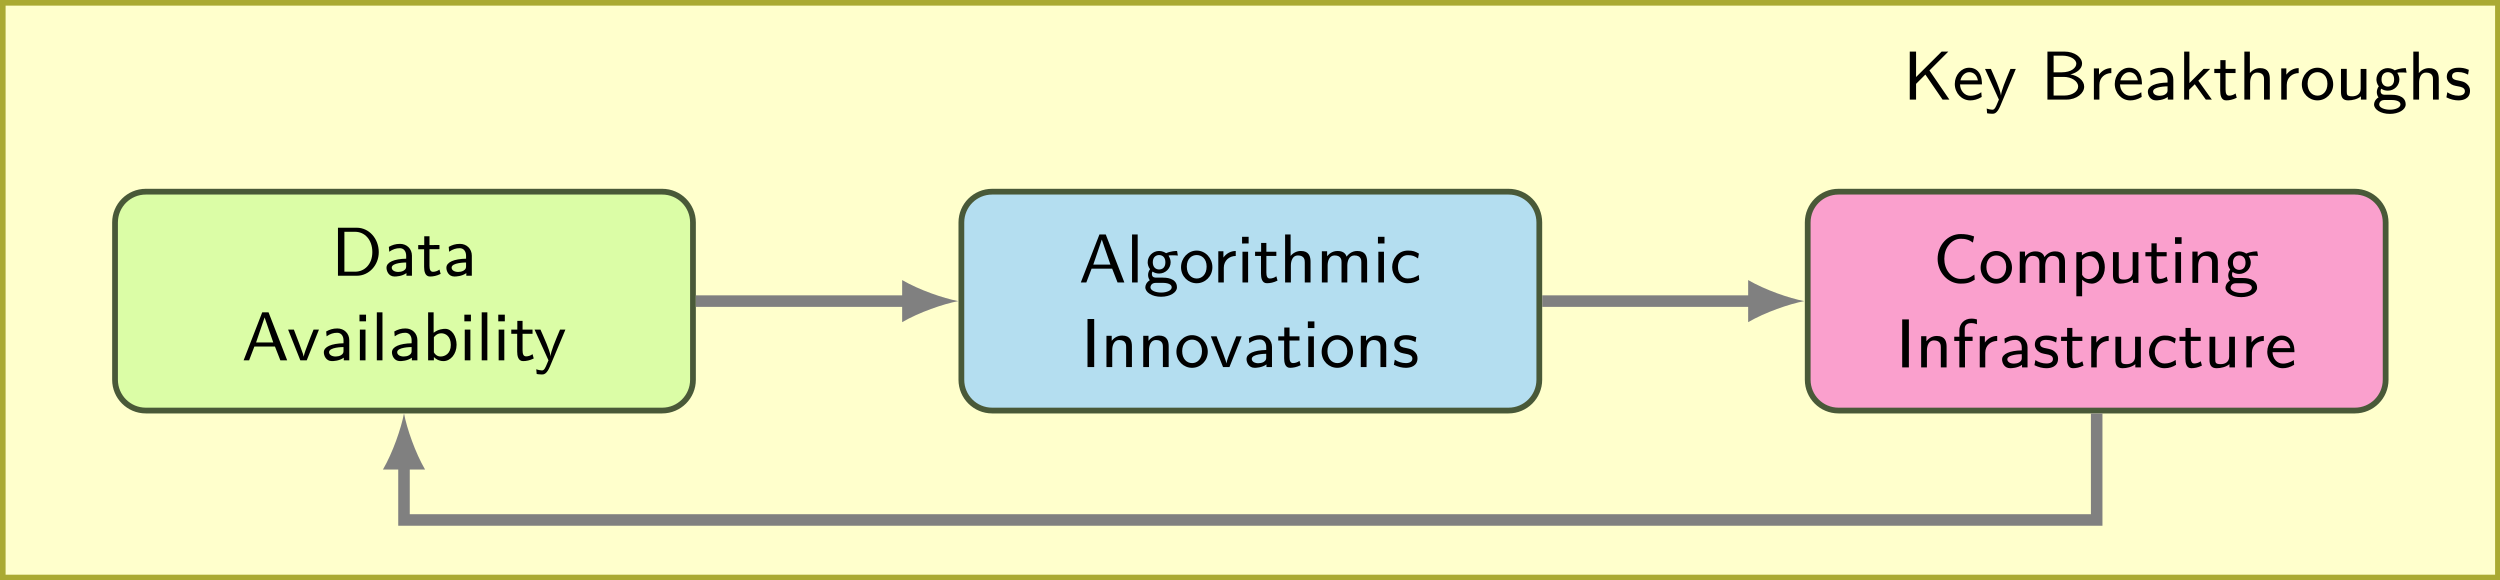 <?xml version="1.0" encoding="UTF-8" standalone="no"?>
<!-- Created with Inkscape (http://www.inkscape.org/) -->

<svg
   version="1.1"
   id="svg1"
   width="297.889"
   height="69.152"
   viewBox="0 0 297.889 69.152"
   xmlns="http://www.w3.org/2000/svg"
   xmlns:svg="http://www.w3.org/2000/svg">
  <rect x="0" y="0" width="297.889" height="69.152" fill="#333333" stroke="none"/>
  <defs
     id="defs1" />
  <g
     id="g1">
    <path
       id="path1"
       d="m -51.973,-35.807 h 323.177 v 74.449 h -323.177 z"
       style="fill:#ffffcc;fill-opacity:1;fill-rule:nonzero;stroke:#aaaa33;stroke-width:0.747;stroke-linecap:butt;stroke-linejoin:miter;stroke-miterlimit:10;stroke-dasharray:none;stroke-opacity:1"
       transform="matrix(0.92,0,0,-0.92,48.139,35.879)" />
    <path
       id="path2"
       d="m 33.441,14.173 h -66.882 c -2.201,0 -3.985,-1.784 -3.985,-3.985 v -20.377 c 0,-2.201 1.784,-3.985 3.985,-3.985 h 66.882 c 2.201,0 3.985,1.784 3.985,3.985 v 20.377 c 0,2.201 -1.784,3.985 -3.985,3.985 z"
       style="fill:#dbfda6;fill-opacity:1;fill-rule:nonzero;stroke:#495938;stroke-width:0.747;stroke-linecap:butt;stroke-linejoin:miter;stroke-miterlimit:10;stroke-dasharray:none;stroke-opacity:1"
       transform="matrix(0.92,0,0,-0.92,48.139,35.879)" />
    <path
       id="path3"
       d="m 6.15,-3.059 c 0,-1.767 -1.274,-3.16 -2.837,-3.16 H 0.866 v 6.218 h 2.447 c 1.563,0 2.837,-1.359 2.837,-3.058 z m -0.833,0 c 0,1.563 -1.002,2.532 -2.226,2.532 H 1.699 v -5.165 h 1.393 c 1.223,0 2.226,1.002 2.226,2.634 z m 5.131,3.058 V -2.601 c 0,-0.883 -0.663,-1.529 -1.546,-1.529 -0.578,0 -1.019,0.153 -1.444,0.391 l 0.051,0.629 c 0.459,-0.323 0.883,-0.459 1.376,-0.459 0.51,0 0.816,0.408 0.816,0.985 v 0.374 c -1.546,0.034 -2.549,0.442 -2.549,1.172 0,0.425 0.272,1.138 1.053,1.138 0.17,0 0.951,-0.017 1.529,-0.442 v 0.34 z M 9.701,-1.258 c 0,0.187 0,0.408 -0.323,0.595 -0.221,0.136 -0.527,0.17 -0.697,0.17 -0.459,0 -0.85,-0.204 -0.85,-0.561 0,-0.646 1.75,-0.663 1.869,-0.663 z m 4.464,1.019 -0.153,-0.561 c -0.238,0.187 -0.561,0.289 -0.833,0.289 -0.357,0 -0.459,-0.323 -0.459,-0.782 v -2.141 h 1.291 v -0.544 H 12.721 V -5.115 h -0.68 v 1.138 h -0.782 v 0.544 h 0.765 v 2.294 c 0,0.544 0.119,1.24 0.765,1.24 0.408,0 0.867,-0.085 1.376,-0.34 z m 4.039,0.238 V -2.601 c 0,-0.883 -0.663,-1.529 -1.546,-1.529 -0.578,0 -1.019,0.153 -1.444,0.391 l 0.051,0.629 c 0.459,-0.323 0.883,-0.459 1.376,-0.459 0.51,0 0.816,0.408 0.816,0.985 v 0.374 c -1.546,0.034 -2.549,0.442 -2.549,1.172 0,0.425 0.272,1.138 1.053,1.138 0.17,0 0.951,-0.017 1.529,-0.442 v 0.34 z M 17.457,-1.258 c 0,0.187 0,0.408 -0.323,0.595 -0.221,0.136 -0.527,0.17 -0.697,0.17 -0.459,0 -0.85,-0.204 -0.85,-0.561 0,-0.646 1.75,-0.663 1.869,-0.663 z m 0,0"
       style="fill:#000000;fill-opacity:1;fill-rule:nonzero;stroke:none"
       aria-label="Data"
       transform="matrix(0.92,0,0,0.92,39.473,32.857)" />
    <path
       id="path4"
       d="M 5.894,-4.2352442e-4 3.481,-6.219 H 2.665 L 0.253,-4.2352442e-4 H 0.966 L 1.646,-1.784 h 2.667 L 5.01,-4.2352442e-4 Z M 4.093,-2.311 H 1.867 L 2.971,-5.556 Z M 10.01,-3.976 H 9.313 c -0.391,0.985 -0.408,0.985 -0.714,1.818 -0.187,0.459 -0.51,1.325 -0.561,1.665 h -0.017 c -0.017,-0.153 -0.051,-0.323 -0.544,-1.614 L 6.764,-3.976 H 6.017 l 1.58,3.976 h 0.833 z m 3.929,3.976 V -2.6 c 0,-0.883 -0.663,-1.529 -1.546,-1.529 -0.578,0 -1.019,0.153 -1.444,0.391 l 0.051,0.629 c 0.459,-0.323 0.883,-0.459 1.376,-0.459 0.51,0 0.816,0.408 0.816,0.985 v 0.374 c -1.546,0.034 -2.549,0.442 -2.549,1.172 0,0.425 0.272,1.138 1.053,1.138 0.17,0 0.951,-0.017 1.529,-0.442 V -4.2352442e-4 Z M 13.191,-1.258 c 0,0.187 0,0.408 -0.323,0.595 -0.221,0.136 -0.527,0.17 -0.697,0.17 -0.459,0 -0.85,-0.204 -0.85,-0.561 0,-0.646 1.75,-0.663 1.869,-0.663 z m 2.85,1.257 V -3.976 H 15.311 V -4.2352442e-4 Z M 16.109,-5.047 v -0.867 h -0.85 v 0.867 z m 2.128,5.046 V -6.219 h -0.731 v 6.218 z m 4.524,0 V -2.6 c 0,-0.883 -0.663,-1.529 -1.546,-1.529 -0.578,0 -1.019,0.153 -1.444,0.391 l 0.051,0.629 c 0.459,-0.323 0.883,-0.459 1.376,-0.459 0.51,0 0.816,0.408 0.816,0.985 v 0.374 c -1.546,0.034 -2.549,0.442 -2.549,1.172 0,0.425 0.272,1.138 1.053,1.138 0.17,0 0.951,-0.017 1.529,-0.442 V -4.2352442e-4 Z M 22.013,-1.258 c 0,0.187 0,0.408 -0.323,0.595 -0.221,0.136 -0.527,0.17 -0.697,0.17 -0.459,0 -0.85,-0.204 -0.85,-0.561 0,-0.646 1.75,-0.663 1.869,-0.663 z m 5.823,-0.748 c 0,-1.087 -0.595,-2.073 -1.478,-2.073 -0.238,0 -0.883,0.034 -1.495,0.51 v -2.65 h -0.714 v 6.218 h 0.748 V -0.425 c 0.119,0.136 0.561,0.527 1.24,0.527 0.917,0 1.699,-0.917 1.699,-2.107 z m -0.748,0 c 0,1.155 -0.765,1.512 -1.325,1.512 -0.561,0 -0.833,-0.459 -0.867,-0.544 v -1.954 c 0.136,-0.187 0.459,-0.51 0.968,-0.51 0.527,0 1.223,0.374 1.223,1.495 z m 2.536,2.005 V -3.976 H 28.894 V -4.2352442e-4 Z M 29.693,-5.047 v -0.867 h -0.85 v 0.867 z m 2.128,5.046 V -6.219 h -0.731 v 6.218 z m 2.196,0 V -3.976 H 33.286 V -4.2352442e-4 Z M 34.085,-5.047 v -0.867 h -0.85 v 0.867 z m 3.742,4.808 -0.153,-0.561 c -0.238,0.187 -0.561,0.289 -0.833,0.289 -0.357,0 -0.459,-0.323 -0.459,-0.782 V -3.432 h 1.291 v -0.544 h -1.291 v -1.138 h -0.68 v 1.138 h -0.782 v 0.544 h 0.765 v 2.294 c 0,0.544 0.119,1.24 0.765,1.24 0.408,0 0.867,-0.085 1.376,-0.34 z M 41.93,-3.976 h -0.697 c -0.68,1.631 -1.189,2.82 -1.223,3.449 -0.034,-0.408 -0.408,-1.342 -0.51,-1.597 -0.374,-0.917 -0.527,-1.223 -0.799,-1.852 H 37.937 L 39.738,-4.2352442e-4 39.399,0.798 C 39.178,1.308 39.008,1.308 38.872,1.308 c -0.136,0 -0.459,-0.051 -0.714,-0.153 l 0.051,0.612 c 0.017,0.017 0.357,0.068 0.663,0.068 0.238,0 0.629,0 1.07,-1.07 z m 0,0"
       style="fill:#000000;fill-opacity:1;fill-rule:nonzero;stroke:none"
       aria-label="Availability"
       transform="matrix(0.92,0,0,0.92,28.795,42.934)" />
    <path
       id="path5"
       d="M 143.056,14.173 H 76.174 c -2.201,0 -3.985,-1.784 -3.985,-3.985 v -20.377 c 0,-2.201 1.784,-3.985 3.985,-3.985 h 66.882 c 2.201,0 3.985,1.784 3.985,3.985 v 20.377 c 0,2.201 -1.784,3.985 -3.985,3.985 z"
       style="fill:#b4def0;fill-opacity:1;fill-rule:nonzero;stroke:#495938;stroke-width:0.747;stroke-linecap:butt;stroke-linejoin:miter;stroke-miterlimit:10;stroke-dasharray:none;stroke-opacity:1"
       transform="matrix(0.92,0,0,-0.92,48.139,35.879)" />
    <path
       id="path6"
       d="M 5.897,5.5969727e-4 3.485,-6.218 H 2.669 L 0.257,5.5969727e-4 H 0.97 L 1.65,-1.783 H 4.317 L 5.014,5.5969727e-4 Z M 4.096,-2.31 H 1.871 L 2.975,-5.555 Z M 7.622,5.5969727e-4 V -6.218 H 6.891 V 5.5969727e-4 Z M 12.825,-3.482 12.723,-4.077 c -0.17,0 -0.765,0 -1.427,0.289 -0.136,-0.102 -0.476,-0.289 -0.9,-0.289 -0.816,0 -1.478,0.663 -1.478,1.461 0,0.221 0.051,0.561 0.306,0.9 -0.17,0.221 -0.255,0.493 -0.255,0.748 0,0.255 0.085,0.51 0.221,0.68 -0.459,0.289 -0.578,0.68 -0.578,0.917 0,0.663 0.883,1.223 2.039,1.223 1.155,0 2.056,-0.544 2.056,-1.223 0,-1.24 -1.495,-1.257 -1.886,-1.257 H 9.988 c -0.119,0 -0.527,0 -0.527,-0.476 0,-0.187 0.051,-0.238 0.085,-0.306 0.238,0.17 0.544,0.255 0.85,0.255 0.833,0 1.495,-0.663 1.495,-1.461 0,-0.306 -0.102,-0.544 -0.238,-0.799 -0.034,-0.034 -0.034,-0.051 -0.034,-0.051 0,-0.051 0.442,-0.051 0.544,-0.051 0.085,0 0.408,0 0.663,0.034 z m -1.614,0.867 c 0,0.731 -0.442,0.934 -0.816,0.934 -0.408,0 -0.816,-0.272 -0.816,-0.934 0,-0.714 0.459,-0.934 0.816,-0.934 0.425,0 0.816,0.272 0.816,0.934 z m 0.816,3.245 c 0,0.408 -0.646,0.68 -1.359,0.68 -0.697,0 -1.393,-0.255 -1.393,-0.68 0,0 0,-0.578 0.697,-0.578 H 10.82 c 0.187,0 1.206,0 1.206,0.578 z m 5.271,-2.6 c 0,-1.172 -0.9,-2.158 -2.039,-2.158 -1.104,0 -2.022,0.968 -2.022,2.158 0,1.189 0.934,2.073 2.022,2.073 1.121,0 2.039,-0.917 2.039,-2.073 z m -0.748,-0.085 c 0,1.036 -0.629,1.546 -1.274,1.546 -0.697,0 -1.291,-0.544 -1.291,-1.546 0,-1.053 0.663,-1.495 1.274,-1.495 0.646,0 1.291,0.459 1.291,1.495 z m 3.772,-1.376 v -0.646 c -0.646,0 -1.223,0.323 -1.597,0.85 V -4.043 H 18.063 V 5.5969727e-4 h 0.714 V -1.902 c 0,-0.951 0.731,-1.529 1.546,-1.529 z M 21.924,5.5969727e-4 V -3.975 H 21.193 V 5.5969727e-4 Z M 21.992,-5.046 V -5.912 h -0.85 v 0.867 z m 3.742,4.808 -0.153,-0.561 c -0.238,0.187 -0.561,0.289 -0.833,0.289 -0.357,0 -0.459,-0.323 -0.459,-0.782 v -2.141 h 1.291 v -0.544 h -1.291 v -1.138 h -0.68 v 1.138 h -0.782 v 0.544 h 0.765 v 2.294 c 0,0.544 0.119,1.24 0.765,1.24 0.408,0 0.867,-0.085 1.376,-0.34 z M 30.011,5.5969727e-4 V -2.667 c 0,-0.663 -0.17,-1.41 -1.257,-1.41 -0.51,0 -1.002,0.238 -1.325,0.646 V -6.218 H 26.715 V 5.5969727e-4 h 0.748 V -2.191 c 0,-0.595 0.221,-1.308 0.9,-1.308 0.9,0 0.9,0.646 0.9,0.9 V 5.5969727e-4 Z m 7.327,0 V -2.667 c 0,-0.663 -0.187,-1.41 -1.274,-1.41 -0.748,0 -1.172,0.459 -1.393,0.731 -0.051,-0.187 -0.255,-0.731 -1.155,-0.731 -0.714,0 -1.138,0.408 -1.359,0.68 V -4.043 H 31.476 V 5.5969727e-4 h 0.748 V -2.191 c 0,-0.595 0.221,-1.308 0.9,-1.308 0.9,0 0.9,0.646 0.9,0.9 V 5.5969727e-4 h 0.748 V -2.191 c 0,-0.595 0.238,-1.308 0.917,-1.308 0.9,0 0.9,0.646 0.9,0.9 V 5.5969727e-4 Z m 2.183,0 V -3.975 H 38.791 V 5.5969727e-4 Z M 39.589,-5.046 V -5.912 h -0.85 v 0.867 z m 4.494,4.706 -0.051,-0.629 c -0.425,0.289 -0.9,0.459 -1.444,0.459 -0.765,0 -1.257,-0.646 -1.257,-1.495 0,-0.68 0.34,-1.529 1.291,-1.529 0.578,0 0.867,0.119 1.308,0.425 l 0.119,-0.629 c -0.51,-0.289 -0.782,-0.391 -1.427,-0.391 -1.274,0 -2.039,1.07 -2.039,2.141 0,1.104 0.833,2.09 2.005,2.09 0.629,0 1.104,-0.187 1.495,-0.442 z m 0,0"
       style="fill:#000000;fill-opacity:1;fill-rule:nonzero;stroke:none"
       aria-label="Algorithmic"
       transform="matrix(0.92,0,0,0.92,128.549,33.656)" />
    <path
       id="path7"
       d="M 1.717,3.3160802e-4 V -6.218 H 0.85 V 3.3160802e-4 Z m 4.885,0 V -2.667 c 0,-0.663 -0.17,-1.41 -1.257,-1.41 -0.714,0 -1.138,0.408 -1.359,0.68 V -4.043 H 3.305 V 3.3160802e-4 H 4.053 V -2.191 c 0,-0.595 0.221,-1.308 0.9,-1.308 0.9,0 0.9,0.646 0.9,0.9 V 3.3160802e-4 Z m 4.762,0 V -2.667 c 0,-0.663 -0.17,-1.41 -1.257,-1.41 -0.714,0 -1.138,0.408 -1.359,0.68 V -4.043 H 8.067 V 3.3160802e-4 H 8.814 V -2.191 c 0,-0.595 0.221,-1.308 0.9,-1.308 0.9,0 0.9,0.646 0.9,0.9 V 3.3160802e-4 Z M 16.426,-1.971 c 0,-1.172 -0.9,-2.158 -2.039,-2.158 -1.104,0 -2.022,0.968 -2.022,2.158 0,1.189 0.934,2.073 2.022,2.073 1.121,0 2.039,-0.917 2.039,-2.073 z M 15.678,-2.055 c 0,1.036 -0.629,1.546 -1.274,1.546 -0.697,0 -1.291,-0.544 -1.291,-1.546 0,-1.053 0.663,-1.495 1.274,-1.495 0.646,0 1.291,0.459 1.291,1.495 z m 5.14,-1.92 h -0.697 c -0.391,0.985 -0.408,0.985 -0.714,1.818 -0.187,0.459 -0.51,1.325 -0.561,1.665 h -0.017 c -0.017,-0.153 -0.051,-0.323 -0.544,-1.614 l -0.714,-1.869 h -0.748 l 1.58,3.976 h 0.833 z M 24.743,3.3160802e-4 V -2.599 c 0,-0.883 -0.663,-1.529 -1.546,-1.529 -0.578,0 -1.019,0.153 -1.444,0.391 l 0.051,0.629 c 0.459,-0.323 0.883,-0.459 1.376,-0.459 0.51,0 0.816,0.408 0.816,0.985 v 0.374 c -1.546,0.034 -2.549,0.442 -2.549,1.172 0,0.425 0.272,1.138 1.053,1.138 0.17,0 0.951,-0.017 1.529,-0.442 V 3.3160802e-4 Z M 23.995,-1.257 c 0,0.187 0,0.408 -0.323,0.595 -0.221,0.136 -0.527,0.17 -0.697,0.17 -0.459,0 -0.85,-0.204 -0.85,-0.561 0,-0.646 1.75,-0.663 1.869,-0.663 z m 4.464,1.019 -0.153,-0.561 c -0.238,0.187 -0.561,0.289 -0.833,0.289 -0.357,0 -0.459,-0.323 -0.459,-0.782 v -2.141 h 1.291 v -0.544 H 27.015 V -5.114 h -0.68 v 1.138 h -0.782 v 0.544 h 0.765 v 2.294 c 0,0.544 0.119,1.24 0.765,1.24 0.408,0 0.867,-0.085 1.376,-0.34 z M 30.171,3.3160802e-4 V -3.975 H 29.441 V 3.3160802e-4 Z M 30.239,-5.046 v -0.867 h -0.85 v 0.867 z m 4.999,3.075 c 0,-1.172 -0.9,-2.158 -2.039,-2.158 -1.104,0 -2.022,0.968 -2.022,2.158 0,1.189 0.934,2.073 2.022,2.073 1.121,0 2.039,-0.917 2.039,-2.073 z M 34.491,-2.055 c 0,1.036 -0.629,1.546 -1.274,1.546 -0.697,0 -1.291,-0.544 -1.291,-1.546 0,-1.053 0.663,-1.495 1.274,-1.495 0.646,0 1.291,0.459 1.291,1.495 z m 5.05,2.056 V -2.667 c 0,-0.663 -0.17,-1.41 -1.257,-1.41 -0.714,0 -1.138,0.408 -1.359,0.68 V -4.043 H 36.245 V 3.3160802e-4 H 36.993 V -2.191 c 0,-0.595 0.221,-1.308 0.9,-1.308 0.9,0 0.9,0.646 0.9,0.9 V 3.3160802e-4 Z M 43.589,-1.155 c 0,-0.323 -0.119,-0.629 -0.442,-0.9 -0.289,-0.255 -0.561,-0.306 -1.121,-0.425 -0.323,-0.051 -0.765,-0.136 -0.765,-0.561 0,-0.527 0.629,-0.527 0.765,-0.527 0.663,0 1.036,0.204 1.308,0.34 l 0.102,-0.629 c -0.544,-0.238 -0.968,-0.272 -1.325,-0.272 -0.204,0 -1.529,0 -1.529,1.172 0,0.442 0.255,0.697 0.357,0.799 0.34,0.306 0.578,0.34 1.189,0.459 0.289,0.051 0.799,0.153 0.799,0.612 0,0.578 -0.731,0.578 -0.85,0.578 -0.527,0 -1.036,-0.17 -1.427,-0.442 l -0.119,0.663 c 0.544,0.272 1.087,0.391 1.546,0.391 0.578,0 1.512,-0.187 1.512,-1.257 z m 0,0"
       style="fill:#000000;fill-opacity:1;fill-rule:nonzero;stroke:none"
       aria-label="Innovations"
       transform="matrix(0.92,0,0,0.92,128.8,43.734)" />
    <path
       id="path8"
       d="m 252.672,14.173 h -66.882 c -2.201,0 -3.985,-1.784 -3.985,-3.985 v -20.377 c 0,-2.201 1.784,-3.985 3.985,-3.985 h 66.882 c 2.201,0 3.985,1.784 3.985,3.985 v 20.377 c 0,2.201 -1.784,3.985 -3.985,3.985 z"
       style="fill:#faa0cd;fill-opacity:1;fill-rule:nonzero;stroke:#495938;stroke-width:0.747;stroke-linecap:butt;stroke-linejoin:miter;stroke-miterlimit:10;stroke-dasharray:none;stroke-opacity:1"
       transform="matrix(0.92,0,0,-0.92,48.139,35.879)" />
    <path
       id="path9"
       d="M 5.404,-0.406 5.353,-1.069 c -0.272,0.187 -0.527,0.357 -0.833,0.459 -0.306,0.085 -0.629,0.102 -0.951,0.102 -0.578,0 -1.121,-0.306 -1.495,-0.765 -0.425,-0.527 -0.612,-1.172 -0.612,-1.835 0,-0.68 0.187,-1.325 0.612,-1.835 0.374,-0.459 0.917,-0.765 1.495,-0.765 0.289,0 0.561,0.017 0.833,0.102 0.289,0.085 0.527,0.221 0.765,0.391 L 5.319,-6.013 C 5.03,-6.115 4.741,-6.2 4.452,-6.251 c -0.289,-0.051 -0.578,-0.068 -0.883,-0.068 -0.799,0 -1.563,0.34 -2.107,0.934 -0.561,0.612 -0.867,1.427 -0.867,2.277 0,0.833 0.306,1.648 0.867,2.26 0.544,0.595 1.308,0.951 2.107,0.951 0.323,0 0.646,-0.017 0.968,-0.102 0.306,-0.085 0.595,-0.238 0.867,-0.408 z M 10.225,-1.969 c 0,-1.172 -0.9,-2.158 -2.039,-2.158 -1.104,0 -2.022,0.968 -2.022,2.158 0,1.189 0.934,2.073 2.022,2.073 1.121,0 2.039,-0.917 2.039,-2.073 z m -0.748,-0.085 c 0,1.036 -0.629,1.546 -1.274,1.546 -0.697,0 -1.291,-0.544 -1.291,-1.546 0,-1.053 0.663,-1.495 1.274,-1.495 0.646,0 1.291,0.459 1.291,1.495 z M 17.093,0.002 V -2.666 c 0,-0.663 -0.187,-1.41 -1.274,-1.41 -0.748,0 -1.172,0.459 -1.393,0.731 -0.051,-0.187 -0.255,-0.731 -1.155,-0.731 -0.714,0 -1.138,0.408 -1.359,0.68 v -0.646 h -0.68 v 4.044 h 0.748 V -2.19 c 0,-0.595 0.221,-1.308 0.9,-1.308 0.9,0 0.9,0.646 0.9,0.9 v 2.6 h 0.748 V -2.19 c 0,-0.595 0.238,-1.308 0.917,-1.308 0.9,0 0.9,0.646 0.9,0.9 v 2.6 z m 5.157,-2.005 c 0,-1.07 -0.561,-2.073 -1.444,-2.073 -0.238,0 -0.917,0.034 -1.529,0.527 V -3.974 H 18.563 v 5.709 h 0.748 v -2.141 c 0.323,0.306 0.782,0.51 1.24,0.51 0.9,0 1.699,-0.883 1.699,-2.107 z m -0.748,0.017 c 0,0.85 -0.629,1.495 -1.325,1.495 -0.289,0 -0.612,-0.102 -0.867,-0.544 v -1.937 c 0.119,-0.17 0.442,-0.493 0.951,-0.493 0.68,0 1.24,0.629 1.24,1.478 z m 5.101,1.988 V -3.974 h -0.748 v 2.583 c 0,0.714 -0.561,0.968 -1.104,0.968 -0.646,0 -0.697,-0.204 -0.697,-0.595 v -2.956 h -0.748 v 2.99 c 0,0.765 0.306,1.087 0.934,1.087 0.527,0 1.223,-0.153 1.648,-0.527 v 0.425 z m 3.81,-0.238 -0.153,-0.561 c -0.238,0.187 -0.561,0.289 -0.833,0.289 -0.357,0 -0.459,-0.323 -0.459,-0.782 v -2.141 h 1.291 v -0.544 h -1.291 v -1.138 h -0.68 v 1.138 h -0.782 v 0.544 h 0.765 v 2.294 c 0,0.544 0.119,1.24 0.765,1.24 0.408,0 0.867,-0.085 1.376,-0.34 z m 1.712,0.238 V -3.974 h -0.731 v 3.976 z m 0.068,-5.046 V -5.911 h -0.85 v 0.867 z m 4.694,5.046 V -2.666 c 0,-0.663 -0.17,-1.41 -1.257,-1.41 -0.714,0 -1.138,0.408 -1.359,0.68 v -0.646 h -0.68 v 4.044 h 0.748 V -2.19 c 0,-0.595 0.221,-1.308 0.9,-1.308 0.9,0 0.9,0.646 0.9,0.9 v 2.6 z m 5.203,-3.483 -0.102,-0.595 c -0.17,0 -0.765,0 -1.427,0.289 -0.136,-0.102 -0.476,-0.289 -0.9,-0.289 -0.816,0 -1.478,0.663 -1.478,1.461 0,0.221 0.051,0.561 0.306,0.9 -0.17,0.221 -0.255,0.493 -0.255,0.748 0,0.255 0.085,0.51 0.221,0.68 -0.459,0.289 -0.578,0.68 -0.578,0.917 0,0.663 0.883,1.223 2.039,1.223 1.155,0 2.056,-0.544 2.056,-1.223 0,-1.24 -1.495,-1.257 -1.886,-1.257 H 39.253 c -0.119,0 -0.527,0 -0.527,-0.476 0,-0.187 0.051,-0.238 0.085,-0.306 0.238,0.17 0.544,0.255 0.85,0.255 0.833,0 1.495,-0.663 1.495,-1.461 0,-0.306 -0.102,-0.544 -0.238,-0.799 -0.034,-0.034 -0.034,-0.051 -0.034,-0.051 0,-0.051 0.442,-0.051 0.544,-0.051 0.085,0 0.408,0 0.663,0.034 z m -1.614,0.867 c 0,0.731 -0.442,0.934 -0.816,0.934 -0.408,0 -0.816,-0.272 -0.816,-0.934 0,-0.714 0.459,-0.934 0.816,-0.934 0.425,0 0.816,0.272 0.816,0.934 z m 0.816,3.245 c 0,0.408 -0.646,0.68 -1.359,0.68 -0.697,0 -1.393,-0.255 -1.393,-0.68 0,0 0,-0.578 0.697,-0.578 h 0.85 c 0.187,0 1.206,0 1.206,0.578 z m 0,0"
       style="fill:#000000;fill-opacity:1;fill-rule:nonzero;stroke:none"
       aria-label="Computing"
       transform="matrix(0.92,0,0,0.92,230.331,33.702)" />
    <path
       id="path10"
       d="M 1.716,0.001 V -6.217 H 0.85 v 6.218 z m 4.885,0 V -2.666 c 0,-0.663 -0.17,-1.41 -1.257,-1.41 -0.714,0 -1.138,0.408 -1.359,0.68 v -0.646 H 3.305 V 0.001 H 4.053 V -2.19 c 0,-0.595 0.221,-1.308 0.9,-1.308 0.9,0 0.9,0.646 0.9,0.9 V 0.001 Z M 10.53,-5.589 v -0.629 c -0.102,-0.034 -0.391,-0.102 -0.731,-0.102 -0.883,0 -1.546,0.646 -1.546,1.546 v 0.799 H 7.591 v 0.544 H 8.253 V 0.001 H 8.984 V -3.431 h 0.985 v -0.544 H 8.95 v -1.053 c 0,-0.646 0.578,-0.714 0.833,-0.714 0.085,0 0.374,0 0.748,0.153 z m 2.625,2.158 v -0.646 c -0.646,0 -1.223,0.323 -1.597,0.85 v -0.816 h -0.663 v 4.044 h 0.714 V -1.902 c 0,-0.951 0.731,-1.529 1.546,-1.529 z m 3.929,3.432 V -2.598 c 0,-0.883 -0.663,-1.529 -1.546,-1.529 -0.578,0 -1.019,0.153 -1.444,0.391 l 0.051,0.629 c 0.459,-0.323 0.883,-0.459 1.376,-0.459 0.51,0 0.816,0.408 0.816,0.985 v 0.374 c -1.546,0.034 -2.549,0.442 -2.549,1.172 0,0.425 0.272,1.138 1.053,1.138 0.17,0 0.951,-0.017 1.529,-0.442 V 0.001 Z M 16.337,-1.256 c 0,0.187 0,0.408 -0.323,0.595 -0.221,0.136 -0.527,0.17 -0.697,0.17 -0.459,0 -0.85,-0.204 -0.85,-0.561 0,-0.646 1.75,-0.663 1.869,-0.663 z m 4.702,0.102 c 0,-0.323 -0.119,-0.629 -0.442,-0.9 -0.289,-0.255 -0.561,-0.306 -1.121,-0.425 -0.323,-0.051 -0.765,-0.136 -0.765,-0.561 0,-0.527 0.629,-0.527 0.765,-0.527 0.663,0 1.036,0.204 1.308,0.34 l 0.102,-0.629 c -0.544,-0.238 -0.968,-0.272 -1.325,-0.272 -0.204,0 -1.529,0 -1.529,1.172 0,0.442 0.255,0.697 0.357,0.799 0.34,0.306 0.578,0.34 1.189,0.459 0.289,0.051 0.799,0.153 0.799,0.612 0,0.578 -0.731,0.578 -0.85,0.578 -0.527,0 -1.036,-0.17 -1.427,-0.442 l -0.119,0.663 c 0.544,0.272 1.087,0.391 1.546,0.391 0.578,0 1.512,-0.187 1.512,-1.257 z m 3.296,0.917 -0.153,-0.561 c -0.238,0.187 -0.561,0.289 -0.833,0.289 -0.357,0 -0.459,-0.323 -0.459,-0.782 v -2.141 h 1.291 v -0.544 h -1.291 v -1.138 h -0.68 v 1.138 h -0.782 v 0.544 h 0.765 v 2.294 c 0,0.544 0.119,1.24 0.765,1.24 0.408,0 0.867,-0.085 1.376,-0.34 z m 3.258,-3.194 v -0.646 c -0.646,0 -1.223,0.323 -1.597,0.85 v -0.816 h -0.663 v 4.044 h 0.714 V -1.902 c 0,-0.951 0.731,-1.529 1.546,-1.529 z m 4.167,3.432 V -3.974 h -0.748 v 2.583 c 0,0.714 -0.561,0.968 -1.104,0.968 -0.646,0 -0.697,-0.204 -0.697,-0.595 v -2.956 h -0.748 v 2.99 c 0,0.765 0.306,1.087 0.934,1.087 0.527,0 1.223,-0.153 1.648,-0.527 v 0.425 z m 4.558,-0.34 -0.051,-0.629 c -0.425,0.289 -0.9,0.459 -1.444,0.459 -0.765,0 -1.257,-0.646 -1.257,-1.495 0,-0.68 0.34,-1.529 1.291,-1.529 0.578,0 0.867,0.119 1.308,0.425 l 0.119,-0.629 c -0.51,-0.289 -0.782,-0.391 -1.427,-0.391 -1.274,0 -2.039,1.07 -2.039,2.141 0,1.104 0.833,2.09 2.005,2.09 0.629,0 1.104,-0.187 1.495,-0.442 z m 3.351,0.102 -0.153,-0.561 c -0.238,0.187 -0.561,0.289 -0.833,0.289 -0.357,0 -0.459,-0.323 -0.459,-0.782 v -2.141 h 1.291 v -0.544 H 38.224 v -1.138 h -0.68 v 1.138 H 36.763 v 0.544 h 0.765 v 2.294 c 0,0.544 0.119,1.24 0.765,1.24 0.408,0 0.867,-0.085 1.376,-0.34 z m 4.277,0.238 V -3.974 h -0.748 v 2.583 c 0,0.714 -0.561,0.968 -1.104,0.968 -0.646,0 -0.697,-0.204 -0.697,-0.595 v -2.956 h -0.748 v 2.99 c 0,0.765 0.306,1.087 0.934,1.087 0.527,0 1.223,-0.153 1.648,-0.527 v 0.425 z m 3.742,-3.432 v -0.646 c -0.646,0 -1.223,0.323 -1.597,0.85 V -4.042 H 45.428 V 0.001 H 46.142 V -1.902 c 0,-0.951 0.731,-1.529 1.546,-1.529 z m 3.963,1.461 c 0,-0.272 0,-0.951 -0.357,-1.495 -0.374,-0.561 -0.951,-0.663 -1.291,-0.663 -1.036,0 -1.869,0.951 -1.869,2.107 0,1.172 0.883,2.124 2.005,2.124 0.442,0 0.951,-0.119 1.478,-0.442 l -0.051,-0.612 c -0.578,0.391 -1.104,0.459 -1.41,0.459 -0.748,0 -1.325,-0.646 -1.342,-1.478 z m -0.527,-0.527 h -2.26 c 0.136,-0.578 0.578,-1.053 1.138,-1.053 0.34,0 0.951,0.153 1.121,1.053 z m 0,0"
       style="fill:#000000;fill-opacity:1;fill-rule:nonzero;stroke:none"
       aria-label="Infrastructure"
       transform="matrix(0.92,0,0,0.92,225.875,43.78)" />
    <path
       id="path11"
       d="M 37.8,0 H 65.27"
       style="fill:none;stroke:#808080;stroke-width:1.494;stroke-linecap:butt;stroke-linejoin:miter;stroke-miterlimit:10;stroke-dasharray:none;stroke-opacity:1"
       transform="matrix(0.92,0,0,-0.92,48.139,35.879)" />
    <path
       id="path12"
       d="M 6.545,0 C 4.606,0.364 1.455,1.455 -0.727,2.727 V -2.727 C 1.455,-1.455 4.606,-0.364 6.545,0"
       style="fill:#808080;fill-opacity:1;fill-rule:nonzero;stroke:none"
       transform="matrix(0.92,0,0,-0.92,108.165,35.879)" />
    <path
       id="path13"
       d="m 147.415,0 h 27.471"
       style="fill:none;stroke:#808080;stroke-width:1.494;stroke-linecap:butt;stroke-linejoin:miter;stroke-miterlimit:10;stroke-dasharray:none;stroke-opacity:1"
       transform="matrix(0.92,0,0,-0.92,48.139,35.879)" />
    <path
       id="path14"
       d="M 6.545,0 C 4.606,0.364 1.455,1.455 -0.727,2.727 V -2.727 C 1.455,-1.455 4.606,-0.364 6.545,0"
       style="fill:#808080;fill-opacity:1;fill-rule:nonzero;stroke:none"
       transform="matrix(0.92,0,0,-0.92,208.971,35.879)" />
    <path
       id="path15"
       d="M 219.231,-14.547 V -28.347 H 0 v 7.254"
       style="fill:none;stroke:#808080;stroke-width:1.494;stroke-linecap:butt;stroke-linejoin:miter;stroke-miterlimit:10;stroke-dasharray:none;stroke-opacity:1"
       transform="matrix(0.92,0,0,-0.92,48.139,35.879)" />
    <path
       id="path16"
       d="M 6.545,0 C 4.606,0.364 1.455,1.455 -0.727,2.727 V -2.727 C 1.455,-1.455 4.606,-0.364 6.545,0"
       style="fill:#808080;fill-opacity:1;fill-rule:nonzero;stroke:none"
       transform="matrix(0,-0.92,-0.92,0,48.139,55.277)" />
    <path
       id="path17"
       d="M 6.016,-4.750772e-4 3.434,-3.772 5.88,-6.219 H 5.014 L 1.701,-2.923 V -6.219 H 0.885 V -4.750772e-4 H 1.701 V -2.039 l 1.206,-1.206 2.226,3.245 z M 10.234,-1.971 c 0,-0.272 0,-0.951 -0.357,-1.495 -0.374,-0.561 -0.951,-0.663 -1.291,-0.663 -1.036,0 -1.869,0.951 -1.869,2.107 0,1.172 0.883,2.124 2.005,2.124 0.442,0 0.951,-0.119 1.478,-0.442 l -0.051,-0.612 c -0.578,0.391 -1.104,0.459 -1.41,0.459 -0.748,0 -1.325,-0.646 -1.342,-1.478 z M 9.707,-2.498 H 7.448 c 0.136,-0.578 0.578,-1.053 1.138,-1.053 0.34,0 0.951,0.153 1.121,1.053 z m 4.914,-1.478 h -0.697 c -0.68,1.631 -1.189,2.82 -1.223,3.449 C 12.668,-0.935 12.294,-1.869 12.192,-2.124 11.818,-3.042 11.665,-3.348 11.394,-3.976 H 10.629 L 12.43,-4.750772e-4 12.09,0.798 C 11.869,1.308 11.699,1.308 11.564,1.308 c -0.136,0 -0.459,-0.051 -0.714,-0.153 l 0.051,0.612 c 0.017,0.017 0.357,0.068 0.663,0.068 0.238,0 0.629,0 1.07,-1.07 z m 8.852,2.294 c 0,-0.799 -0.816,-1.427 -1.784,-1.58 0.883,-0.221 1.512,-0.748 1.512,-1.41 0,-0.816 -0.985,-1.546 -2.277,-1.546 h -2.209 v 6.218 h 2.447 c 1.359,0 2.311,-0.833 2.311,-1.682 z m -1.019,-2.973 c 0,0.527 -0.646,1.121 -1.886,1.121 h -1.053 v -2.158 h 1.155 c 0.917,0 1.784,0.425 1.784,1.036 z m 0.238,2.956 c 0,0.646 -0.782,1.172 -1.784,1.172 H 19.515 V -2.94 h 1.325 c 0.951,0 1.852,0.527 1.852,1.24 z m 4.299,-1.733 v -0.646 c -0.646,0 -1.223,0.323 -1.597,0.85 V -4.044 h -0.663 v 4.044 h 0.714 V -1.903 c 0,-0.951 0.731,-1.529 1.546,-1.529 z m 3.963,1.461 c 0,-0.272 0,-0.951 -0.357,-1.495 -0.374,-0.561 -0.951,-0.663 -1.291,-0.663 -1.036,0 -1.869,0.951 -1.869,2.107 0,1.172 0.883,2.124 2.005,2.124 0.442,0 0.951,-0.119 1.478,-0.442 l -0.051,-0.612 c -0.578,0.391 -1.104,0.459 -1.41,0.459 -0.748,0 -1.325,-0.646 -1.342,-1.478 z m -0.527,-0.527 h -2.26 c 0.136,-0.578 0.578,-1.053 1.138,-1.053 0.34,0 0.951,0.153 1.121,1.053 z m 4.592,2.498 V -2.6 c 0,-0.883 -0.663,-1.529 -1.546,-1.529 -0.578,0 -1.019,0.153 -1.444,0.391 l 0.051,0.629 c 0.459,-0.323 0.883,-0.459 1.376,-0.459 0.51,0 0.816,0.408 0.816,0.985 v 0.374 c -1.546,0.034 -2.549,0.442 -2.549,1.172 0,0.425 0.272,1.138 1.053,1.138 0.17,0 0.951,-0.017 1.529,-0.442 V -4.750772e-4 Z M 34.271,-1.258 c 0,0.187 0,0.408 -0.323,0.595 -0.221,0.136 -0.527,0.17 -0.697,0.17 -0.459,0 -0.85,-0.204 -0.85,-0.561 0,-0.646 1.75,-0.663 1.869,-0.663 z m 5.738,1.257 -1.75,-2.447 1.529,-1.529 h -0.85 l -1.835,1.835 V -6.219 h -0.68 v 6.218 h 0.646 V -1.275 l 0.731,-0.714 1.427,1.988 z M 43.234,-0.238 43.081,-0.799 c -0.238,0.187 -0.561,0.289 -0.833,0.289 -0.357,0 -0.459,-0.323 -0.459,-0.782 v -2.141 h 1.291 v -0.544 h -1.291 v -1.138 h -0.68 v 1.138 h -0.782 v 0.544 h 0.765 v 2.294 c 0,0.544 0.119,1.24 0.765,1.24 0.408,0 0.867,-0.085 1.376,-0.34 z m 4.282,0.238 V -2.668 c 0,-0.663 -0.17,-1.41 -1.257,-1.41 -0.51,0 -1.002,0.238 -1.325,0.646 V -6.219 h -0.714 v 6.218 h 0.748 V -2.192 c 0,-0.595 0.221,-1.308 0.9,-1.308 0.9,0 0.9,0.646 0.9,0.9 V -4.750772e-4 Z M 51.257,-3.433 v -0.646 c -0.646,0 -1.223,0.323 -1.597,0.85 V -4.044 H 48.998 v 4.044 h 0.714 V -1.903 c 0,-0.951 0.731,-1.529 1.546,-1.529 z m 4.468,1.461 c 0,-1.172 -0.9,-2.158 -2.039,-2.158 -1.104,0 -2.022,0.968 -2.022,2.158 0,1.189 0.934,2.073 2.022,2.073 1.121,0 2.039,-0.917 2.039,-2.073 z m -0.748,-0.085 c 0,1.036 -0.629,1.546 -1.274,1.546 -0.697,0 -1.291,-0.544 -1.291,-1.546 0,-1.053 0.663,-1.495 1.274,-1.495 0.646,0 1.291,0.459 1.291,1.495 z m 5.055,2.056 V -3.976 h -0.748 v 2.583 c 0,0.714 -0.561,0.968 -1.104,0.968 -0.646,0 -0.697,-0.204 -0.697,-0.595 v -2.956 h -0.748 v 2.99 c 0,0.765 0.306,1.087 0.934,1.087 0.527,0 1.223,-0.153 1.648,-0.527 V -4.750772e-4 Z M 65.232,-3.483 65.13,-4.078 c -0.17,0 -0.765,0 -1.427,0.289 -0.136,-0.102 -0.476,-0.289 -0.9,-0.289 -0.816,0 -1.478,0.663 -1.478,1.461 0,0.221 0.051,0.561 0.306,0.9 -0.17,0.221 -0.255,0.493 -0.255,0.748 0,0.255 0.085,0.51 0.221,0.68 -0.459,0.289 -0.578,0.68 -0.578,0.917 0,0.663 0.883,1.223 2.039,1.223 1.155,0 2.056,-0.544 2.056,-1.223 0,-1.24 -1.495,-1.257 -1.886,-1.257 h -0.833 c -0.119,0 -0.527,0 -0.527,-0.476 0,-0.187 0.051,-0.238 0.085,-0.306 0.238,0.17 0.544,0.255 0.85,0.255 0.833,0 1.495,-0.663 1.495,-1.461 0,-0.306 -0.102,-0.544 -0.238,-0.799 -0.034,-0.034 -0.034,-0.051 -0.034,-0.051 0,-0.051 0.442,-0.051 0.544,-0.051 0.085,0 0.408,0 0.663,0.034 z m -1.614,0.867 c 0,0.731 -0.442,0.934 -0.816,0.934 -0.408,0 -0.816,-0.272 -0.816,-0.934 0,-0.714 0.459,-0.934 0.816,-0.934 0.425,0 0.816,0.272 0.816,0.934 z m 0.816,3.245 c 0,0.408 -0.646,0.68 -1.359,0.68 -0.697,0 -1.393,-0.255 -1.393,-0.68 0,0 0,-0.578 0.697,-0.578 h 0.85 c 0.187,0 1.206,0 1.206,0.578 z M 69.399,-4.750772e-4 V -2.668 c 0,-0.663 -0.17,-1.41 -1.257,-1.41 -0.51,0 -1.002,0.238 -1.325,0.646 V -6.219 h -0.714 v 6.218 h 0.748 V -2.192 c 0,-0.595 0.221,-1.308 0.9,-1.308 0.9,0 0.9,0.646 0.9,0.9 V -4.750772e-4 Z M 73.447,-1.156 c 0,-0.323 -0.119,-0.629 -0.442,-0.9 -0.289,-0.255 -0.561,-0.306 -1.121,-0.425 -0.323,-0.051 -0.765,-0.136 -0.765,-0.561 0,-0.527 0.629,-0.527 0.765,-0.527 0.663,0 1.036,0.204 1.308,0.34 l 0.102,-0.629 c -0.544,-0.238 -0.968,-0.272 -1.325,-0.272 -0.204,0 -1.529,0 -1.529,1.172 0,0.442 0.255,0.697 0.357,0.799 0.34,0.306 0.578,0.34 1.189,0.459 0.289,0.051 0.799,0.153 0.799,0.612 0,0.578 -0.731,0.578 -0.85,0.578 -0.527,0 -1.036,-0.17 -1.427,-0.442 l -0.119,0.663 c 0.544,0.272 1.087,0.391 1.546,0.391 0.578,0 1.512,-0.187 1.512,-1.257 z m 0,0"
       style="fill:#000000;fill-opacity:1;fill-rule:nonzero;stroke:none"
       aria-label="KeyBreakthroughs"
       transform="matrix(0.92,0,0,0.92,226.745,11.868)" />
  </g>
</svg>
